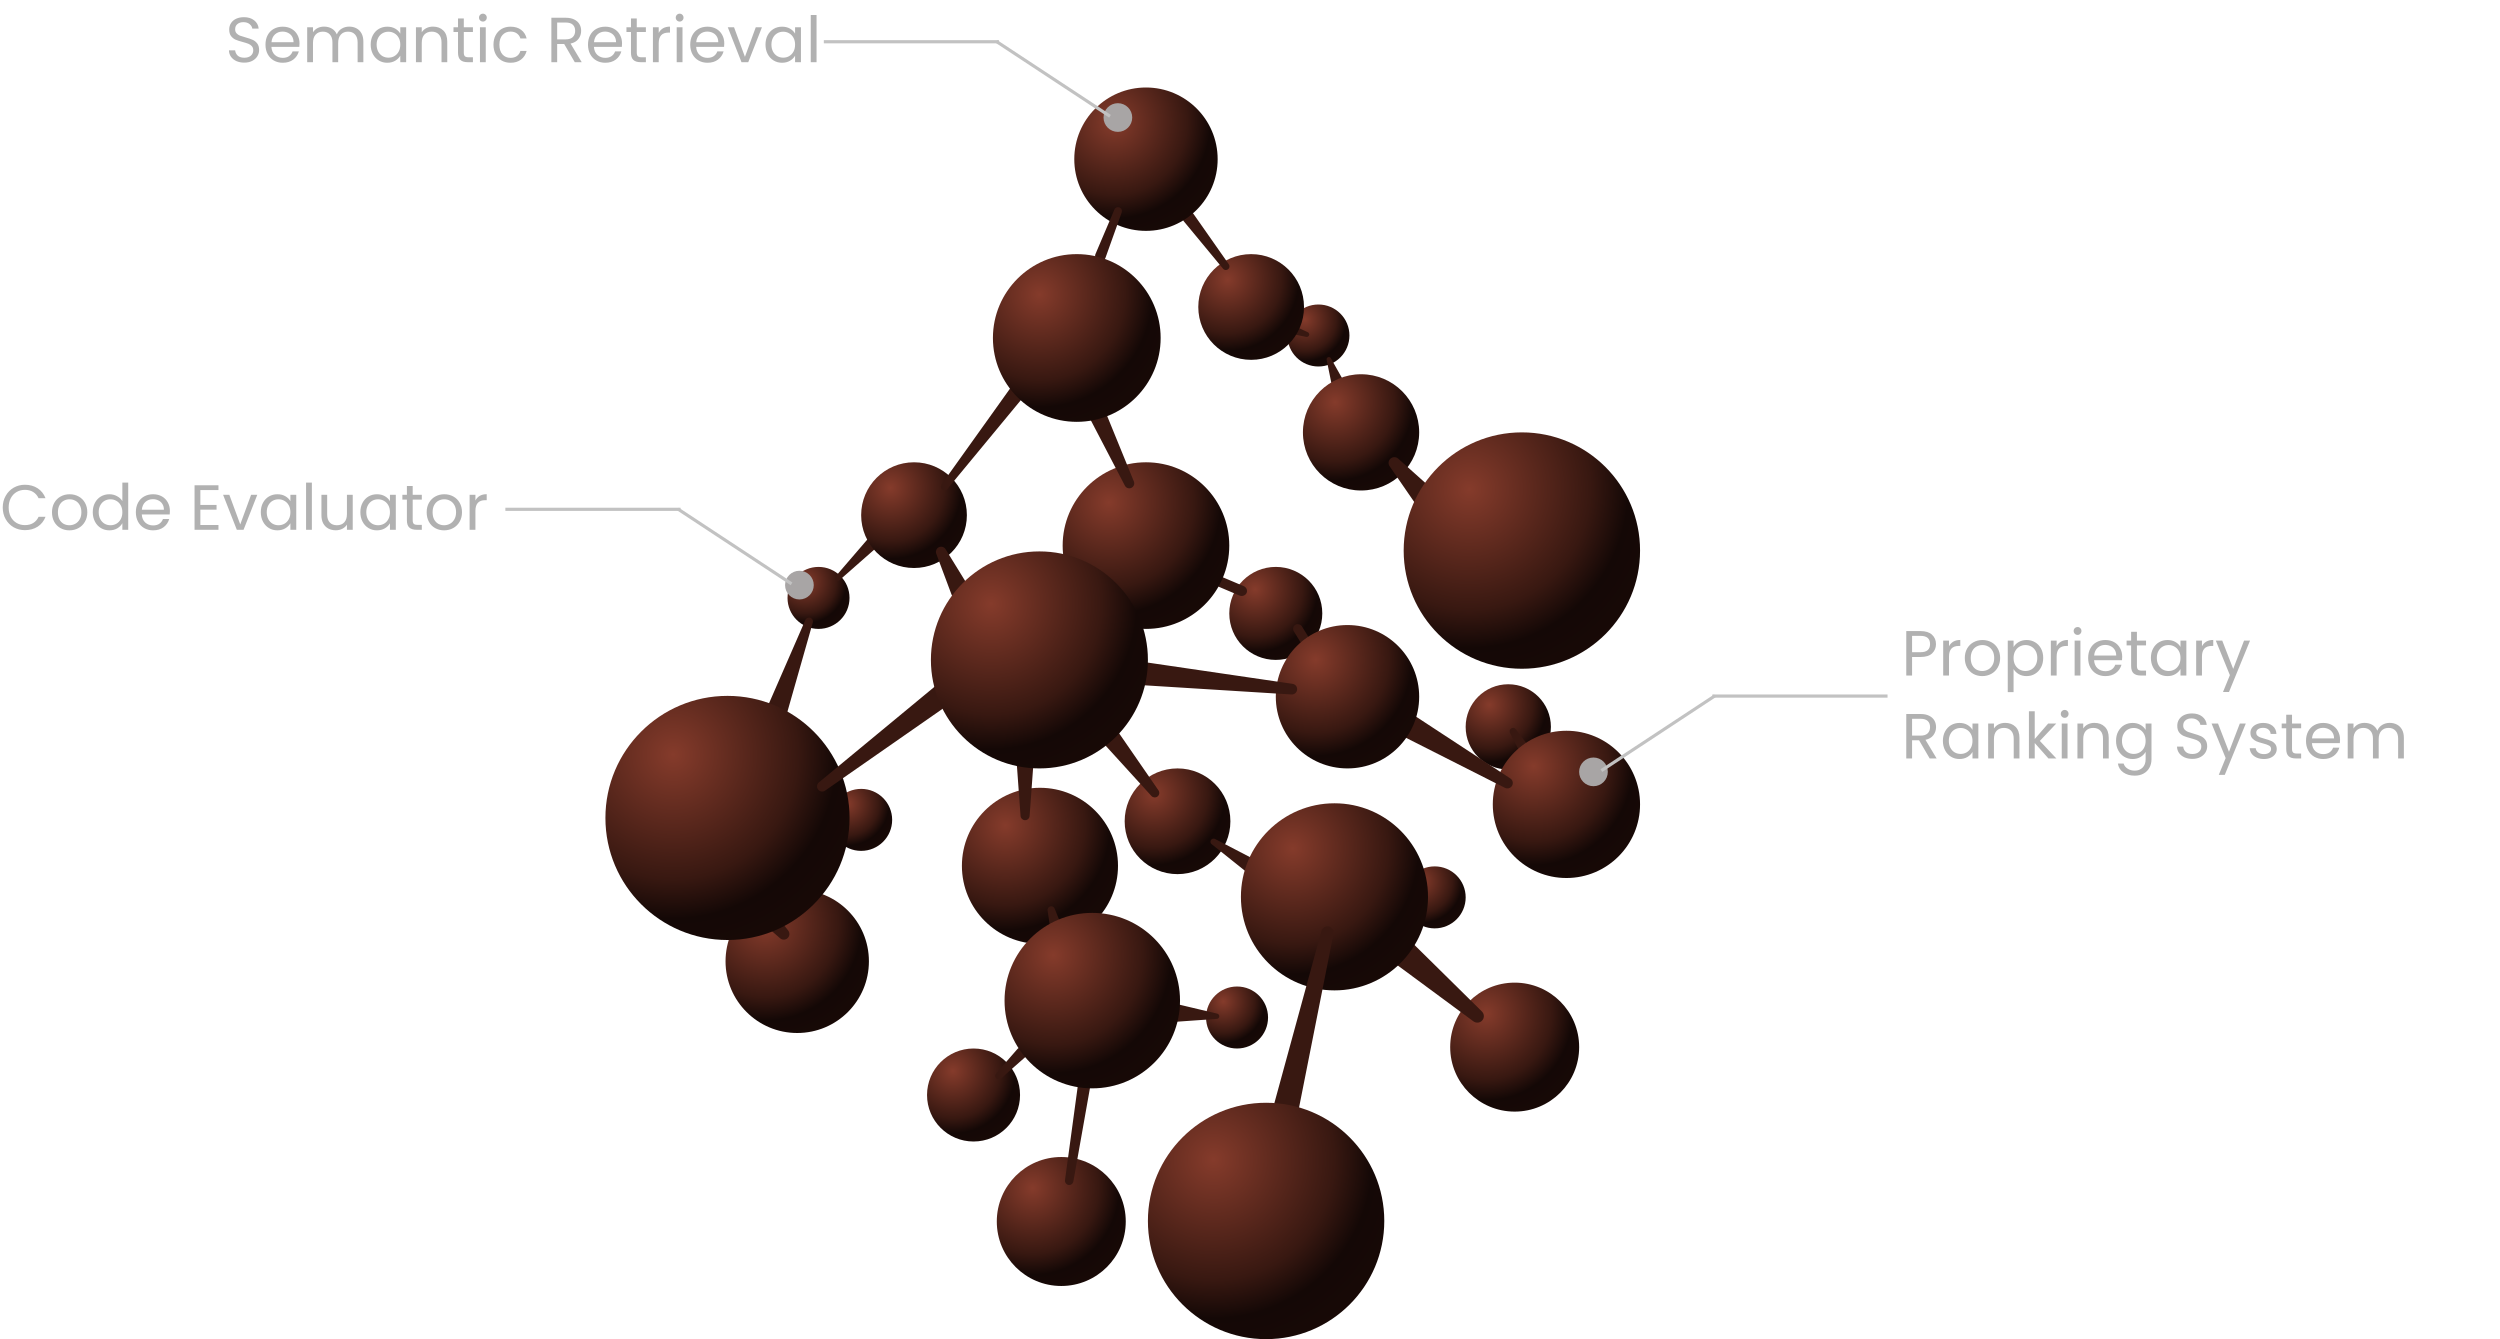 <svg width="603" height="323" viewBox="0 0 603 323" fill="none" xmlns="http://www.w3.org/2000/svg">
<circle cx="255.98" cy="294.625" r="15.554" fill="url(#paint0_radial_6536_11109)"/>
<circle cx="363.797" cy="175.323" r="10.281" fill="url(#paint1_radial_6536_11109)"/>
<path d="M364.204 176.807C363.988 176.39 364.15 175.876 364.566 175.657V175.657C364.939 175.461 365.399 175.565 365.651 175.903L369.142 180.585C369.613 181.217 369.438 182.116 368.764 182.525V182.525C368.103 182.927 367.24 182.684 366.885 181.996L364.204 176.807Z" fill="#381811"/>
<circle cx="377.821" cy="194.017" r="17.759" fill="url(#paint2_radial_6536_11109)"/>
<path d="M337.736 177.257C336.203 176.481 335.678 174.548 336.609 173.104V173.104C337.48 171.752 339.286 171.369 340.631 172.251L364.297 187.765C364.902 188.162 365.071 188.974 364.675 189.579V189.579C364.309 190.137 363.583 190.331 362.988 190.03L337.736 177.257Z" fill="#381811"/>
<circle cx="197.427" cy="144.217" r="7.477" fill="url(#paint3_radial_6536_11109)"/>
<circle cx="298.376" cy="245.423" r="7.477" fill="url(#paint4_radial_6536_11109)"/>
<circle cx="318.005" cy="80.922" r="7.477" fill="url(#paint5_radial_6536_11109)"/>
<circle cx="346.044" cy="216.449" r="7.477" fill="url(#paint6_radial_6536_11109)"/>
<circle cx="192.291" cy="231.869" r="17.291" fill="url(#paint7_radial_6536_11109)"/>
<circle cx="207.712" cy="197.756" r="7.477" fill="url(#paint8_radial_6536_11109)"/>
<circle cx="284.02" cy="198.091" r="12.75" fill="url(#paint9_radial_6536_11109)"/>
<circle cx="250.837" cy="208.84" r="18.825" fill="url(#paint10_radial_6536_11109)"/>
<circle cx="365.339" cy="252.565" r="15.554" fill="url(#paint11_radial_6536_11109)"/>
<circle cx="307.72" cy="147.955" r="11.216" fill="url(#paint12_radial_6536_11109)"/>
<rect x="290.898" y="140.223" width="2.481" height="10.096" rx="1.24" transform="rotate(-67.031 290.898 140.223)" fill="#381811"/>
<path d="M283.618 246.452C282.203 246.552 281.079 245.28 281.351 243.887V243.887C281.586 242.686 282.774 241.921 283.965 242.204L293.607 244.496C293.993 244.588 294.203 245.006 294.046 245.37V245.37C293.952 245.59 293.743 245.738 293.505 245.755L283.618 246.452Z" fill="#381811"/>
<path d="M260.149 260.563C260.248 259.837 260.851 259.285 261.583 259.251V259.251C262.556 259.205 263.32 260.074 263.149 261.033L258.897 284.982C258.795 285.56 258.229 285.933 257.658 285.8V285.8C257.143 285.681 256.805 285.189 256.876 284.666L260.149 260.563Z" fill="#381811"/>
<path d="M185.81 224.268C185.041 223.599 185.053 222.4 185.836 221.747V221.747C186.554 221.149 187.624 221.262 188.201 221.998L190.118 224.448C190.52 224.96 190.501 225.686 190.073 226.177V226.177C189.581 226.744 188.722 226.803 188.156 226.31L185.81 224.268Z" fill="#381811"/>
<circle cx="234.818" cy="264.116" r="11.216" fill="url(#paint13_radial_6536_11109)"/>
<circle cx="276.408" cy="131.598" r="20.095" fill="url(#paint14_radial_6536_11109)"/>
<path d="M311.581 80.547C311.009 80.429 310.654 79.855 310.804 79.29V79.29C310.967 78.68 311.642 78.364 312.215 78.631L315.442 80.133C315.69 80.249 315.829 80.517 315.779 80.787V80.787C315.718 81.118 315.397 81.334 315.067 81.266L311.581 80.547Z" fill="#381811"/>
<circle cx="301.777" cy="74.044" r="12.75" fill="url(#paint15_radial_6536_11109)"/>
<path d="M285.534 53.377C284.93 52.647 285.164 51.545 286.013 51.123V51.123C286.664 50.8 287.454 51.001 287.871 51.596L296.395 63.755C296.655 64.126 296.59 64.634 296.244 64.927V64.927C295.872 65.243 295.313 65.194 295.002 64.817L285.534 53.377Z" fill="#381811"/>
<path d="M319.983 86.771C319.921 86.468 320.125 86.173 320.43 86.123V86.123C320.657 86.086 320.882 86.194 320.995 86.394L324.238 92.159C324.666 92.918 324.4 93.88 323.643 94.313V94.313C322.705 94.849 321.518 94.311 321.302 93.252L319.983 86.771Z" fill="#381811"/>
<circle cx="276.408" cy="38.395" r="17.291" fill="url(#paint16_radial_6536_11109)"/>
<path d="M268.794 50.547C269.026 50.001 269.699 49.801 270.192 50.133V50.133C270.549 50.375 270.698 50.828 270.553 51.235L266.641 62.188C266.372 62.941 265.49 63.27 264.793 62.878V62.878C264.22 62.555 263.982 61.853 264.239 61.249L268.794 50.547Z" fill="#381811"/>
<path d="M210.337 128.811C210.932 128.119 211.987 128.07 212.645 128.703V128.703C213.315 129.348 213.291 130.428 212.593 131.043L202.507 139.92C202.273 140.126 201.927 140.14 201.678 139.954V139.954C201.372 139.725 201.323 139.285 201.572 138.996L210.337 128.811Z" fill="#381811"/>
<path d="M188.93 175.152C188.482 176.724 186.75 177.538 185.254 176.879V176.879C183.897 176.281 183.279 174.698 183.872 173.338L194.262 149.516C194.466 149.048 195.003 148.825 195.478 149.01V149.01C195.935 149.189 196.181 149.685 196.047 150.156L188.93 175.152Z" fill="#381811"/>
<circle cx="220.461" cy="124.253" r="12.75" fill="url(#paint17_radial_6536_11109)"/>
<path d="M243.654 93.673C244.28 92.797 245.509 92.617 246.36 93.277V93.277C247.206 93.933 247.342 95.159 246.66 95.985L228.498 117.95C228.14 118.383 227.476 118.381 227.121 117.947V117.947C226.865 117.635 226.851 117.191 227.085 116.864L243.654 93.673Z" fill="#381811"/>
<path d="M262.645 100.491C262.034 99.32 262.661 97.884 263.935 97.536V97.536C264.945 97.259 266.003 97.781 266.399 98.751L273.495 116.136C273.745 116.748 273.451 117.447 272.839 117.697V117.697C272.267 117.93 271.611 117.69 271.325 117.142L262.645 100.491Z" fill="#381811"/>
<rect x="311.461" y="151.29" width="2.288" height="13.6" rx="1.144" transform="rotate(-31.643 311.461 151.29)" fill="#381811"/>
<path d="M225.828 133.563C225.618 133.001 225.835 132.369 226.345 132.055V132.055C226.935 131.691 227.709 131.875 228.073 132.465L233.53 141.321C234.117 142.273 233.923 143.51 233.074 144.237V144.237C231.877 145.263 230.023 144.785 229.471 143.308L225.828 133.563Z" fill="#381811"/>
<circle cx="259.72" cy="81.521" r="20.227" fill="url(#paint18_radial_6536_11109)"/>
<circle cx="328.286" cy="104.288" r="14.02" fill="url(#paint19_radial_6536_11109)"/>
<path d="M335.171 112.45C334.8 111.911 334.854 111.187 335.301 110.71V110.71C335.818 110.158 336.682 110.119 337.246 110.624L345.845 118.321C346.987 119.344 347.082 121.1 346.056 122.239V122.239C344.858 123.571 342.73 123.432 341.714 121.957L335.171 112.45Z" fill="#381811"/>
<circle cx="367.074" cy="132.796" r="28.507" fill="url(#paint20_radial_6536_11109)"/>
<circle cx="325.014" cy="168.051" r="17.291" fill="url(#paint21_radial_6536_11109)"/>
<path d="M272.09 165.049C270.386 164.943 269.13 163.411 269.361 161.719V161.719C269.582 160.098 271.082 158.969 272.701 159.207L311.765 164.942C312.472 165.046 312.96 165.702 312.856 166.408V166.408C312.759 167.073 312.168 167.552 311.497 167.51L272.09 165.049Z" fill="#381811"/>
<path d="M265.06 178.08C264.104 177.03 264.288 175.378 265.452 174.563V174.563C266.523 173.814 267.999 174.08 268.742 175.155L279.427 190.635C279.769 191.131 279.644 191.81 279.149 192.152V192.152C278.7 192.462 278.09 192.392 277.723 191.989L265.06 178.08Z" fill="#381811"/>
<path d="M335.163 231.416C333.519 230.202 333.326 227.817 334.752 226.354V226.354C336.056 225.015 338.2 224.994 339.53 226.307L357.437 243.972C358.055 244.582 358.062 245.577 357.452 246.195V246.195C356.903 246.752 356.028 246.82 355.399 246.356L335.163 231.416Z" fill="#381811"/>
<path d="M244.912 179.667C244.809 178.248 245.984 177.065 247.404 177.159V177.159C248.701 177.245 249.68 178.37 249.586 179.666L248.346 196.815C248.303 197.419 247.778 197.873 247.174 197.829V197.829C246.632 197.79 246.2 197.359 246.16 196.816L244.912 179.667Z" fill="#381811"/>
<circle cx="175.469" cy="197.288" r="29.442" fill="url(#paint22_radial_6536_11109)"/>
<path d="M292.249 203.614C291.999 203.415 291.903 203.078 292.01 202.776V202.776C292.162 202.345 292.66 202.149 293.065 202.36L302.53 207.281C303.352 207.709 303.713 208.693 303.363 209.551V209.551C302.91 210.659 301.519 211.02 300.584 210.273L292.249 203.614Z" fill="#381811"/>
<circle cx="321.873" cy="216.317" r="22.564" fill="url(#paint23_radial_6536_11109)"/>
<path d="M312.417 271.749C312.066 273.521 310.312 274.646 308.555 274.227V274.227C306.805 273.809 305.748 272.026 306.223 270.29L318.73 224.533C318.978 223.625 319.992 223.168 320.836 223.584V223.584C321.444 223.884 321.775 224.554 321.643 225.219L312.417 271.749Z" fill="#381811"/>
<circle cx="305.382" cy="294.493" r="28.507" fill="url(#paint24_radial_6536_11109)"/>
<path d="M252.676 219.599C252.607 219.135 252.912 218.698 253.37 218.601V218.601C253.792 218.513 254.216 218.739 254.376 219.139L255.655 222.33C255.944 223.053 255.532 223.866 254.777 224.059V224.059C254.036 224.248 253.294 223.755 253.182 222.999L252.676 219.599Z" fill="#381811"/>
<path d="M241.434 260.125C241.079 260.437 240.537 260.396 240.232 260.034V260.034C239.965 259.716 239.97 259.251 240.242 258.939L245.357 253.072C245.878 252.475 246.797 252.449 247.35 253.015V253.015C247.894 253.571 247.86 254.469 247.277 254.983L241.434 260.125Z" fill="#381811"/>
<circle cx="263.459" cy="241.349" r="21.162" fill="url(#paint25_radial_6536_11109)"/>
<path d="M227.142 164.213C228.41 163.165 230.3 163.413 231.254 164.753V164.753C232.168 166.036 231.859 167.819 230.566 168.72L199.021 190.691C198.457 191.084 197.682 190.945 197.289 190.381V190.381C196.919 189.85 197.018 189.124 197.517 188.711L227.142 164.213Z" fill="#381811"/>
<circle cx="250.706" cy="159.171" r="26.171" fill="url(#paint26_radial_6536_11109)"/>
<path d="M0.661 122.413C0.661 121.367 0.897 120.429 1.369 119.599C1.84 118.758 2.481 118.102 3.291 117.631C4.111 117.159 5.018 116.923 6.013 116.923C7.181 116.923 8.201 117.205 9.073 117.769C9.944 118.333 10.58 119.132 10.98 120.168H9.303C9.006 119.522 8.576 119.025 8.012 118.676C7.458 118.328 6.792 118.153 6.013 118.153C5.264 118.153 4.593 118.328 3.998 118.676C3.404 119.025 2.937 119.522 2.599 120.168C2.261 120.803 2.091 121.552 2.091 122.413C2.091 123.264 2.261 124.012 2.599 124.658C2.937 125.294 3.404 125.786 3.998 126.134C4.593 126.483 5.264 126.657 6.013 126.657C6.792 126.657 7.458 126.488 8.012 126.15C8.576 125.801 9.006 125.304 9.303 124.658H10.98C10.58 125.683 9.944 126.478 9.073 127.042C8.201 127.595 7.181 127.872 6.013 127.872C5.018 127.872 4.111 127.641 3.291 127.18C2.481 126.708 1.84 126.057 1.369 125.227C0.897 124.397 0.661 123.459 0.661 122.413ZM16.738 127.918C15.949 127.918 15.231 127.739 14.585 127.38C13.95 127.021 13.447 126.514 13.078 125.858C12.719 125.191 12.54 124.422 12.54 123.551C12.54 122.69 12.724 121.931 13.094 121.275C13.473 120.609 13.985 120.101 14.631 119.753C15.277 119.394 16 119.214 16.799 119.214C17.599 119.214 18.322 119.394 18.968 119.753C19.614 120.101 20.121 120.604 20.49 121.26C20.869 121.916 21.059 122.68 21.059 123.551C21.059 124.422 20.864 125.191 20.475 125.858C20.095 126.514 19.578 127.021 18.922 127.38C18.265 127.739 17.538 127.918 16.738 127.918ZM16.738 126.688C17.24 126.688 17.712 126.57 18.153 126.334C18.594 126.098 18.947 125.745 19.214 125.273C19.491 124.802 19.629 124.228 19.629 123.551C19.629 122.874 19.496 122.3 19.229 121.829C18.963 121.357 18.614 121.008 18.183 120.783C17.753 120.547 17.287 120.429 16.784 120.429C16.271 120.429 15.8 120.547 15.369 120.783C14.949 121.008 14.611 121.357 14.354 121.829C14.098 122.3 13.97 122.874 13.97 123.551C13.97 124.238 14.093 124.817 14.339 125.289C14.595 125.76 14.934 126.114 15.354 126.35C15.774 126.575 16.236 126.688 16.738 126.688ZM22.376 123.536C22.376 122.674 22.55 121.921 22.899 121.275C23.248 120.619 23.724 120.111 24.329 119.753C24.944 119.394 25.631 119.214 26.39 119.214C27.046 119.214 27.656 119.368 28.22 119.676C28.784 119.973 29.214 120.368 29.511 120.86V116.4H30.926V127.78H29.511V126.196C29.235 126.698 28.825 127.113 28.281 127.441C27.738 127.759 27.102 127.918 26.374 127.918C25.626 127.918 24.944 127.734 24.329 127.365C23.724 126.996 23.248 126.478 22.899 125.811C22.55 125.145 22.376 124.386 22.376 123.536ZM29.511 123.551C29.511 122.915 29.383 122.362 29.127 121.89C28.871 121.419 28.522 121.06 28.081 120.814C27.651 120.557 27.174 120.429 26.651 120.429C26.128 120.429 25.652 120.552 25.221 120.798C24.791 121.044 24.447 121.403 24.191 121.875C23.934 122.346 23.806 122.9 23.806 123.536C23.806 124.181 23.934 124.745 24.191 125.227C24.447 125.699 24.791 126.063 25.221 126.319C25.652 126.565 26.128 126.688 26.651 126.688C27.174 126.688 27.651 126.565 28.081 126.319C28.522 126.063 28.871 125.699 29.127 125.227C29.383 124.745 29.511 124.187 29.511 123.551ZM40.98 123.243C40.98 123.51 40.964 123.792 40.934 124.089H34.198C34.249 124.92 34.531 125.571 35.044 126.042C35.567 126.503 36.197 126.734 36.935 126.734C37.54 126.734 38.043 126.596 38.443 126.319C38.852 126.032 39.14 125.653 39.304 125.181H40.811C40.585 125.991 40.134 126.652 39.457 127.165C38.781 127.667 37.94 127.918 36.935 127.918C36.136 127.918 35.418 127.739 34.783 127.38C34.157 127.021 33.665 126.514 33.306 125.858C32.947 125.191 32.768 124.422 32.768 123.551C32.768 122.68 32.942 121.916 33.291 121.26C33.639 120.604 34.127 120.101 34.752 119.753C35.387 119.394 36.115 119.214 36.935 119.214C37.735 119.214 38.443 119.389 39.058 119.737C39.673 120.086 40.144 120.568 40.472 121.183C40.811 121.788 40.98 122.474 40.98 123.243ZM39.534 122.951C39.534 122.418 39.416 121.962 39.181 121.583C38.945 121.193 38.622 120.901 38.212 120.706C37.812 120.501 37.366 120.399 36.874 120.399C36.167 120.399 35.562 120.624 35.059 121.075C34.567 121.526 34.285 122.152 34.214 122.951H39.534ZM48.326 118.2V121.782H52.232V122.936H48.326V126.626H52.693V127.78H46.927V117.046H52.693V118.2H48.326ZM57.948 126.488L60.562 119.353H62.053L58.747 127.78H57.117L53.811 119.353H55.318L57.948 126.488ZM62.908 123.536C62.908 122.674 63.082 121.921 63.431 121.275C63.779 120.619 64.256 120.111 64.861 119.753C65.476 119.394 66.157 119.214 66.906 119.214C67.644 119.214 68.285 119.373 68.828 119.691C69.371 120.009 69.776 120.409 70.043 120.891V119.353H71.458V127.78H70.043V126.211C69.766 126.703 69.351 127.113 68.797 127.441C68.254 127.759 67.618 127.918 66.891 127.918C66.142 127.918 65.466 127.734 64.861 127.365C64.256 126.996 63.779 126.478 63.431 125.811C63.082 125.145 62.908 124.386 62.908 123.536ZM70.043 123.551C70.043 122.915 69.915 122.362 69.659 121.89C69.402 121.419 69.054 121.06 68.613 120.814C68.182 120.557 67.706 120.429 67.183 120.429C66.66 120.429 66.183 120.552 65.753 120.798C65.322 121.044 64.979 121.403 64.722 121.875C64.466 122.346 64.338 122.9 64.338 123.536C64.338 124.181 64.466 124.745 64.722 125.227C64.979 125.699 65.322 126.063 65.753 126.319C66.183 126.565 66.66 126.688 67.183 126.688C67.706 126.688 68.182 126.565 68.613 126.319C69.054 126.063 69.402 125.699 69.659 125.227C69.915 124.745 70.043 124.187 70.043 123.551ZM75.222 116.4V127.78H73.823V116.4H75.222ZM85.08 119.353V127.78H83.681V126.534C83.415 126.965 83.04 127.303 82.558 127.549C82.087 127.785 81.564 127.903 80.99 127.903C80.334 127.903 79.744 127.77 79.222 127.503C78.699 127.226 78.284 126.816 77.976 126.273C77.679 125.729 77.53 125.068 77.53 124.289V119.353H78.914V124.105C78.914 124.935 79.124 125.576 79.544 126.027C79.965 126.468 80.539 126.688 81.267 126.688C82.015 126.688 82.605 126.457 83.035 125.996C83.466 125.535 83.681 124.863 83.681 123.982V119.353H85.08ZM86.92 123.536C86.92 122.674 87.095 121.921 87.443 121.275C87.792 120.619 88.268 120.111 88.873 119.753C89.488 119.394 90.17 119.214 90.918 119.214C91.657 119.214 92.297 119.373 92.841 119.691C93.384 120.009 93.789 120.409 94.055 120.891V119.353H95.47V127.78H94.055V126.211C93.779 126.703 93.364 127.113 92.81 127.441C92.267 127.759 91.631 127.918 90.903 127.918C90.155 127.918 89.478 127.734 88.873 127.365C88.268 126.996 87.792 126.478 87.443 125.811C87.095 125.145 86.92 124.386 86.92 123.536ZM94.055 123.551C94.055 122.915 93.927 122.362 93.671 121.89C93.415 121.419 93.066 121.06 92.625 120.814C92.195 120.557 91.718 120.429 91.195 120.429C90.672 120.429 90.196 120.552 89.765 120.798C89.335 121.044 88.991 121.403 88.735 121.875C88.479 122.346 88.35 122.9 88.35 123.536C88.35 124.181 88.479 124.745 88.735 125.227C88.991 125.699 89.335 126.063 89.765 126.319C90.196 126.565 90.672 126.688 91.195 126.688C91.718 126.688 92.195 126.565 92.625 126.319C93.066 126.063 93.415 125.699 93.671 125.227C93.927 124.745 94.055 124.187 94.055 123.551ZM99.542 120.506V125.473C99.542 125.883 99.629 126.175 99.803 126.35C99.978 126.514 100.28 126.596 100.711 126.596H101.741V127.78H100.48C99.701 127.78 99.117 127.6 98.727 127.242C98.337 126.883 98.143 126.293 98.143 125.473V120.506H97.051V119.353H98.143V117.231H99.542V119.353H101.741V120.506H99.542ZM107.112 127.918C106.322 127.918 105.605 127.739 104.959 127.38C104.323 127.021 103.821 126.514 103.452 125.858C103.093 125.191 102.914 124.422 102.914 123.551C102.914 122.69 103.098 121.931 103.467 121.275C103.847 120.609 104.359 120.101 105.005 119.753C105.651 119.394 106.374 119.214 107.173 119.214C107.973 119.214 108.696 119.394 109.342 119.753C109.987 120.101 110.495 120.604 110.864 121.26C111.243 121.916 111.433 122.68 111.433 123.551C111.433 124.422 111.238 125.191 110.849 125.858C110.469 126.514 109.952 127.021 109.295 127.38C108.639 127.739 107.911 127.918 107.112 127.918ZM107.112 126.688C107.614 126.688 108.086 126.57 108.527 126.334C108.967 126.098 109.321 125.745 109.588 125.273C109.864 124.802 110.003 124.228 110.003 123.551C110.003 122.874 109.869 122.3 109.603 121.829C109.336 121.357 108.988 121.008 108.557 120.783C108.127 120.547 107.66 120.429 107.158 120.429C106.645 120.429 106.174 120.547 105.743 120.783C105.323 121.008 104.985 121.357 104.728 121.829C104.472 122.3 104.344 122.874 104.344 123.551C104.344 124.238 104.467 124.817 104.713 125.289C104.969 125.76 105.307 126.114 105.728 126.35C106.148 126.575 106.609 126.688 107.112 126.688ZM114.672 120.721C114.918 120.24 115.267 119.865 115.718 119.599C116.179 119.332 116.738 119.199 117.394 119.199V120.645H117.025C115.456 120.645 114.672 121.495 114.672 123.197V127.78H113.273V119.353H114.672V120.721Z" fill="#B1B1B1"/>
<circle cx="192.819" cy="141.128" r="3.46" fill="#A8A5A5"/>
<path d="M190.914 140.821L163.527 122.786" stroke="#C2C2C2" stroke-width="0.769"/>
<line x1="121.895" y1="122.848" x2="164.152" y2="122.848" stroke="#C2C2C2" stroke-width="0.769"/>
<path d="M58.93 15.108C58.223 15.108 57.587 14.985 57.023 14.739C56.47 14.482 56.034 14.134 55.716 13.693C55.398 13.242 55.234 12.724 55.224 12.14H56.716C56.767 12.642 56.972 13.068 57.331 13.416C57.7 13.754 58.233 13.924 58.93 13.924C59.597 13.924 60.119 13.759 60.499 13.431C60.888 13.093 61.083 12.663 61.083 12.14C61.083 11.73 60.97 11.396 60.745 11.14C60.519 10.884 60.237 10.689 59.899 10.556C59.561 10.423 59.105 10.279 58.53 10.125C57.823 9.941 57.254 9.756 56.824 9.572C56.403 9.387 56.039 9.1 55.732 8.711C55.434 8.311 55.286 7.778 55.286 7.111C55.286 6.527 55.434 6.009 55.732 5.558C56.029 5.107 56.444 4.758 56.977 4.512C57.521 4.266 58.141 4.143 58.838 4.143C59.843 4.143 60.663 4.395 61.298 4.897C61.944 5.399 62.308 6.066 62.39 6.896H60.852C60.801 6.486 60.586 6.127 60.206 5.82C59.827 5.502 59.325 5.343 58.7 5.343C58.115 5.343 57.639 5.497 57.269 5.804C56.9 6.101 56.716 6.522 56.716 7.065C56.716 7.455 56.824 7.772 57.039 8.019C57.264 8.265 57.536 8.454 57.854 8.588C58.182 8.711 58.638 8.854 59.222 9.018C59.93 9.213 60.499 9.408 60.929 9.602C61.36 9.787 61.729 10.079 62.036 10.479C62.344 10.868 62.498 11.402 62.498 12.078C62.498 12.601 62.359 13.093 62.083 13.555C61.806 14.016 61.396 14.39 60.852 14.677C60.309 14.964 59.668 15.108 58.93 15.108ZM72.246 10.464C72.246 10.73 72.231 11.012 72.2 11.309H65.464C65.516 12.14 65.798 12.791 66.31 13.262C66.833 13.724 67.463 13.954 68.202 13.954C68.806 13.954 69.309 13.816 69.709 13.539C70.119 13.252 70.406 12.873 70.57 12.401H72.077C71.851 13.211 71.4 13.872 70.724 14.385C70.047 14.887 69.206 15.138 68.202 15.138C67.402 15.138 66.684 14.959 66.049 14.6C65.423 14.241 64.931 13.734 64.573 13.078C64.214 12.411 64.034 11.643 64.034 10.771C64.034 9.9 64.209 9.136 64.557 8.48C64.906 7.824 65.393 7.321 66.018 6.973C66.654 6.614 67.382 6.435 68.202 6.435C69.001 6.435 69.709 6.609 70.324 6.957C70.939 7.306 71.41 7.788 71.739 8.403C72.077 9.008 72.246 9.695 72.246 10.464ZM70.8 10.171C70.8 9.638 70.683 9.182 70.447 8.803C70.211 8.413 69.888 8.121 69.478 7.926C69.078 7.721 68.632 7.619 68.14 7.619C67.433 7.619 66.828 7.844 66.326 8.295C65.833 8.746 65.552 9.372 65.48 10.171H70.8ZM84.227 6.419C84.883 6.419 85.467 6.558 85.98 6.834C86.493 7.101 86.897 7.506 87.195 8.049C87.492 8.593 87.641 9.254 87.641 10.033V15H86.257V10.233C86.257 9.392 86.047 8.752 85.626 8.311C85.216 7.86 84.657 7.634 83.95 7.634C83.222 7.634 82.643 7.87 82.213 8.341C81.782 8.803 81.567 9.474 81.567 10.356V15H80.183V10.233C80.183 9.392 79.972 8.752 79.552 8.311C79.142 7.86 78.583 7.634 77.876 7.634C77.148 7.634 76.569 7.87 76.138 8.341C75.708 8.803 75.492 9.474 75.492 10.356V15H74.093V6.573H75.492V7.788C75.769 7.347 76.138 7.009 76.6 6.773C77.071 6.537 77.589 6.419 78.153 6.419C78.86 6.419 79.486 6.578 80.029 6.896C80.572 7.214 80.977 7.68 81.244 8.295C81.48 7.701 81.869 7.239 82.412 6.911C82.956 6.583 83.561 6.419 84.227 6.419ZM89.413 10.756C89.413 9.895 89.588 9.141 89.936 8.495C90.285 7.839 90.761 7.332 91.366 6.973C91.981 6.614 92.663 6.435 93.412 6.435C94.15 6.435 94.79 6.594 95.334 6.911C95.877 7.229 96.282 7.629 96.549 8.111V6.573H97.963V15H96.549V13.431C96.272 13.924 95.857 14.334 95.303 14.662C94.76 14.979 94.124 15.138 93.396 15.138C92.648 15.138 91.971 14.954 91.366 14.585C90.761 14.216 90.285 13.698 89.936 13.032C89.588 12.365 89.413 11.607 89.413 10.756ZM96.549 10.771C96.549 10.136 96.421 9.582 96.164 9.11C95.908 8.639 95.559 8.28 95.118 8.034C94.688 7.778 94.211 7.649 93.688 7.649C93.166 7.649 92.689 7.772 92.258 8.019C91.828 8.265 91.484 8.623 91.228 9.095C90.972 9.567 90.844 10.12 90.844 10.756C90.844 11.402 90.972 11.966 91.228 12.447C91.484 12.919 91.828 13.283 92.258 13.539C92.689 13.785 93.166 13.908 93.688 13.908C94.211 13.908 94.688 13.785 95.118 13.539C95.559 13.283 95.908 12.919 96.164 12.447C96.421 11.966 96.549 11.407 96.549 10.771ZM104.434 6.419C105.459 6.419 106.29 6.732 106.925 7.357C107.561 7.972 107.879 8.864 107.879 10.033V15H106.495V10.233C106.495 9.392 106.284 8.752 105.864 8.311C105.444 7.86 104.87 7.634 104.142 7.634C103.404 7.634 102.814 7.865 102.373 8.326C101.943 8.787 101.728 9.459 101.728 10.341V15H100.328V6.573H101.728V7.772C102.004 7.342 102.379 7.009 102.85 6.773C103.332 6.537 103.86 6.419 104.434 6.419ZM111.871 7.726V12.693C111.871 13.103 111.959 13.396 112.133 13.57C112.307 13.734 112.61 13.816 113.04 13.816H114.07V15H112.809C112.03 15 111.446 14.821 111.056 14.462C110.667 14.103 110.472 13.514 110.472 12.693V7.726H109.38V6.573H110.472V4.451H111.871V6.573H114.07V7.726H111.871ZM116.489 5.204C116.222 5.204 115.997 5.112 115.812 4.928C115.628 4.743 115.535 4.518 115.535 4.251C115.535 3.984 115.628 3.759 115.812 3.574C115.997 3.39 116.222 3.298 116.489 3.298C116.745 3.298 116.96 3.39 117.135 3.574C117.319 3.759 117.411 3.984 117.411 4.251C117.411 4.518 117.319 4.743 117.135 4.928C116.96 5.112 116.745 5.204 116.489 5.204ZM117.165 6.573V15H115.766V6.573H117.165ZM119.027 10.771C119.027 9.9 119.202 9.141 119.55 8.495C119.899 7.839 120.381 7.332 120.996 6.973C121.621 6.614 122.334 6.435 123.133 6.435C124.169 6.435 125.02 6.686 125.686 7.188C126.363 7.69 126.809 8.388 127.024 9.28H125.517C125.373 8.767 125.091 8.362 124.671 8.065C124.261 7.767 123.748 7.619 123.133 7.619C122.334 7.619 121.688 7.896 121.196 8.449C120.704 8.992 120.458 9.766 120.458 10.771C120.458 11.786 120.704 12.57 121.196 13.124C121.688 13.678 122.334 13.954 123.133 13.954C123.748 13.954 124.261 13.811 124.671 13.524C125.081 13.237 125.363 12.827 125.517 12.293H127.024C126.798 13.155 126.347 13.847 125.671 14.37C124.994 14.882 124.148 15.138 123.133 15.138C122.334 15.138 121.621 14.959 120.996 14.6C120.381 14.241 119.899 13.734 119.55 13.078C119.202 12.422 119.027 11.653 119.027 10.771ZM138.634 15L136.082 10.617H134.39V15H132.991V4.282H136.451C137.261 4.282 137.942 4.42 138.496 4.697C139.06 4.974 139.48 5.348 139.757 5.82C140.034 6.291 140.172 6.829 140.172 7.434C140.172 8.172 139.957 8.823 139.526 9.387C139.106 9.951 138.47 10.325 137.619 10.51L140.31 15H138.634ZM134.39 9.495H136.451C137.209 9.495 137.778 9.31 138.158 8.941C138.537 8.562 138.727 8.06 138.727 7.434C138.727 6.799 138.537 6.306 138.158 5.958C137.789 5.609 137.22 5.435 136.451 5.435H134.39V9.495ZM150.035 10.464C150.035 10.73 150.02 11.012 149.989 11.309H143.254C143.305 12.14 143.587 12.791 144.099 13.262C144.622 13.724 145.253 13.954 145.991 13.954C146.596 13.954 147.098 13.816 147.498 13.539C147.908 13.252 148.195 12.873 148.359 12.401H149.866C149.641 13.211 149.189 13.872 148.513 14.385C147.836 14.887 146.996 15.138 145.991 15.138C145.191 15.138 144.474 14.959 143.838 14.6C143.213 14.241 142.721 13.734 142.362 13.078C142.003 12.411 141.824 11.643 141.824 10.771C141.824 9.9 141.998 9.136 142.346 8.48C142.695 7.824 143.182 7.321 143.807 6.973C144.443 6.614 145.171 6.435 145.991 6.435C146.791 6.435 147.498 6.609 148.113 6.957C148.728 7.306 149.2 7.788 149.528 8.403C149.866 9.008 150.035 9.695 150.035 10.464ZM148.59 10.171C148.59 9.638 148.472 9.182 148.236 8.803C148 8.413 147.677 8.121 147.267 7.926C146.867 7.721 146.422 7.619 145.929 7.619C145.222 7.619 144.617 7.844 144.115 8.295C143.623 8.746 143.341 9.372 143.269 10.171H148.59ZM153.589 7.726V12.693C153.589 13.103 153.676 13.396 153.851 13.57C154.025 13.734 154.327 13.816 154.758 13.816H155.788V15H154.527C153.748 15 153.164 14.821 152.774 14.462C152.385 14.103 152.19 13.514 152.19 12.693V7.726H151.098V6.573H152.19V4.451H153.589V6.573H155.788V7.726H153.589ZM158.883 7.942C159.129 7.46 159.478 7.086 159.929 6.819C160.39 6.553 160.949 6.419 161.605 6.419V7.865H161.236C159.667 7.865 158.883 8.716 158.883 10.418V15H157.484V6.573H158.883V7.942ZM163.943 5.204C163.677 5.204 163.451 5.112 163.267 4.928C163.082 4.743 162.99 4.518 162.99 4.251C162.99 3.984 163.082 3.759 163.267 3.574C163.451 3.39 163.677 3.298 163.943 3.298C164.199 3.298 164.415 3.39 164.589 3.574C164.774 3.759 164.866 3.984 164.866 4.251C164.866 4.518 164.774 4.743 164.589 4.928C164.415 5.112 164.199 5.204 163.943 5.204ZM164.62 6.573V15H163.22V6.573H164.62ZM174.694 10.464C174.694 10.73 174.678 11.012 174.647 11.309H167.912C167.963 12.14 168.245 12.791 168.758 13.262C169.281 13.724 169.911 13.954 170.649 13.954C171.254 13.954 171.756 13.816 172.156 13.539C172.566 13.252 172.853 12.873 173.017 12.401H174.524C174.299 13.211 173.848 13.872 173.171 14.385C172.495 14.887 171.654 15.138 170.649 15.138C169.85 15.138 169.132 14.959 168.496 14.6C167.871 14.241 167.379 13.734 167.02 13.078C166.661 12.411 166.482 11.643 166.482 10.771C166.482 9.9 166.656 9.136 167.005 8.48C167.353 7.824 167.84 7.321 168.466 6.973C169.101 6.614 169.829 6.435 170.649 6.435C171.449 6.435 172.156 6.609 172.771 6.957C173.386 7.306 173.858 7.788 174.186 8.403C174.524 9.008 174.694 9.695 174.694 10.464ZM173.248 10.171C173.248 9.638 173.13 9.182 172.894 8.803C172.659 8.413 172.336 8.121 171.926 7.926C171.526 7.721 171.08 7.619 170.588 7.619C169.88 7.619 169.276 7.844 168.773 8.295C168.281 8.746 167.999 9.372 167.927 10.171H173.248ZM179.678 13.708L182.292 6.573H183.784L180.477 15H178.847L175.541 6.573H177.048L179.678 13.708ZM184.638 10.756C184.638 9.895 184.812 9.141 185.161 8.495C185.509 7.839 185.986 7.332 186.591 6.973C187.206 6.614 187.888 6.435 188.636 6.435C189.374 6.435 190.015 6.594 190.558 6.911C191.101 7.229 191.506 7.629 191.773 8.111V6.573H193.188V15H191.773V13.431C191.496 13.924 191.081 14.334 190.527 14.662C189.984 14.979 189.348 15.138 188.621 15.138C187.872 15.138 187.196 14.954 186.591 14.585C185.986 14.216 185.509 13.698 185.161 13.032C184.812 12.365 184.638 11.607 184.638 10.756ZM191.773 10.771C191.773 10.136 191.645 9.582 191.389 9.11C191.132 8.639 190.784 8.28 190.343 8.034C189.912 7.778 189.436 7.649 188.913 7.649C188.39 7.649 187.913 7.772 187.483 8.019C187.052 8.265 186.709 8.623 186.452 9.095C186.196 9.567 186.068 10.12 186.068 10.756C186.068 11.402 186.196 11.966 186.452 12.447C186.709 12.919 187.052 13.283 187.483 13.539C187.913 13.785 188.39 13.908 188.913 13.908C189.436 13.908 189.912 13.785 190.343 13.539C190.784 13.283 191.132 12.919 191.389 12.447C191.645 11.966 191.773 11.407 191.773 10.771ZM196.952 3.621V15H195.553V3.621H196.952Z" fill="#B1B1B1"/>
<path d="M466.959 155.356C466.959 156.248 466.652 156.991 466.037 157.586C465.432 158.17 464.504 158.463 463.253 158.463H461.193V162.938H459.793V152.219H463.253C464.463 152.219 465.381 152.511 466.006 153.096C466.642 153.68 466.959 154.434 466.959 155.356ZM463.253 157.309C464.033 157.309 464.607 157.14 464.976 156.802C465.345 156.464 465.529 155.982 465.529 155.356C465.529 154.034 464.771 153.373 463.253 153.373H461.193V157.309H463.253ZM470.098 155.879C470.344 155.397 470.693 155.023 471.144 154.757C471.605 154.49 472.164 154.357 472.82 154.357V155.802H472.451C470.882 155.802 470.098 156.653 470.098 158.355V162.938H468.699V154.511H470.098V155.879ZM478.111 163.076C477.321 163.076 476.604 162.896 475.958 162.538C475.322 162.179 474.82 161.671 474.451 161.015C474.092 160.349 473.912 159.58 473.912 158.709C473.912 157.847 474.097 157.089 474.466 156.433C474.845 155.766 475.358 155.259 476.004 154.91C476.65 154.552 477.372 154.372 478.172 154.372C478.972 154.372 479.694 154.552 480.34 154.91C480.986 155.259 481.494 155.761 481.863 156.417C482.242 157.073 482.432 157.837 482.432 158.709C482.432 159.58 482.237 160.349 481.847 161.015C481.468 161.671 480.95 162.179 480.294 162.538C479.638 162.896 478.91 163.076 478.111 163.076ZM478.111 161.846C478.613 161.846 479.084 161.728 479.525 161.492C479.966 161.256 480.32 160.903 480.586 160.431C480.863 159.959 481.002 159.385 481.002 158.709C481.002 158.032 480.868 157.458 480.602 156.986C480.335 156.515 479.987 156.166 479.556 155.941C479.125 155.705 478.659 155.587 478.157 155.587C477.644 155.587 477.172 155.705 476.742 155.941C476.322 156.166 475.983 156.515 475.727 156.986C475.471 157.458 475.343 158.032 475.343 158.709C475.343 159.396 475.466 159.975 475.712 160.446C475.968 160.918 476.306 161.272 476.727 161.507C477.147 161.733 477.608 161.846 478.111 161.846ZM485.671 156.064C485.948 155.582 486.358 155.182 486.901 154.864C487.455 154.536 488.095 154.372 488.823 154.372C489.572 154.372 490.248 154.552 490.853 154.91C491.468 155.269 491.95 155.777 492.299 156.433C492.647 157.079 492.822 157.832 492.822 158.693C492.822 159.544 492.647 160.303 492.299 160.969C491.95 161.636 491.468 162.153 490.853 162.522C490.248 162.891 489.572 163.076 488.823 163.076C488.106 163.076 487.47 162.917 486.917 162.599C486.373 162.271 485.958 161.866 485.671 161.384V166.936H484.272V154.511H485.671V156.064ZM491.391 158.693C491.391 158.058 491.263 157.504 491.007 157.032C490.751 156.561 490.402 156.202 489.961 155.956C489.531 155.71 489.054 155.587 488.531 155.587C488.019 155.587 487.542 155.715 487.101 155.971C486.67 156.217 486.322 156.581 486.055 157.063C485.799 157.535 485.671 158.083 485.671 158.709C485.671 159.344 485.799 159.903 486.055 160.385C486.322 160.856 486.67 161.22 487.101 161.477C487.542 161.723 488.019 161.846 488.531 161.846C489.054 161.846 489.531 161.723 489.961 161.477C490.402 161.22 490.751 160.856 491.007 160.385C491.263 159.903 491.391 159.339 491.391 158.693ZM496.063 155.879C496.309 155.397 496.657 155.023 497.109 154.757C497.57 154.49 498.129 154.357 498.785 154.357V155.802H498.416C496.847 155.802 496.063 156.653 496.063 158.355V162.938H494.663V154.511H496.063V155.879ZM501.123 153.142C500.856 153.142 500.631 153.05 500.446 152.865C500.262 152.681 500.169 152.455 500.169 152.189C500.169 151.922 500.262 151.696 500.446 151.512C500.631 151.327 500.856 151.235 501.123 151.235C501.379 151.235 501.594 151.327 501.769 151.512C501.953 151.696 502.045 151.922 502.045 152.189C502.045 152.455 501.953 152.681 501.769 152.865C501.594 153.05 501.379 153.142 501.123 153.142ZM501.799 154.511V162.938H500.4V154.511H501.799ZM511.873 158.401C511.873 158.668 511.858 158.95 511.827 159.247H505.092C505.143 160.077 505.425 160.728 505.937 161.2C506.46 161.661 507.091 161.892 507.829 161.892C508.434 161.892 508.936 161.753 509.336 161.477C509.746 161.19 510.033 160.81 510.197 160.339H511.704C511.479 161.149 511.027 161.81 510.351 162.322C509.674 162.825 508.834 163.076 507.829 163.076C507.029 163.076 506.312 162.896 505.676 162.538C505.051 162.179 504.559 161.671 504.2 161.015C503.841 160.349 503.662 159.58 503.662 158.709C503.662 157.837 503.836 157.073 504.184 156.417C504.533 155.761 505.02 155.259 505.645 154.91C506.281 154.552 507.009 154.372 507.829 154.372C508.629 154.372 509.336 154.546 509.951 154.895C510.566 155.244 511.038 155.725 511.366 156.34C511.704 156.945 511.873 157.632 511.873 158.401ZM510.428 158.109C510.428 157.576 510.31 157.12 510.074 156.74C509.838 156.351 509.515 156.059 509.105 155.864C508.705 155.659 508.26 155.556 507.767 155.556C507.06 155.556 506.455 155.782 505.953 156.233C505.461 156.684 505.179 157.309 505.107 158.109H510.428ZM515.427 155.664V160.631C515.427 161.041 515.514 161.333 515.689 161.507C515.863 161.671 516.165 161.753 516.596 161.753H517.626V162.938H516.365C515.586 162.938 515.002 162.758 514.612 162.399C514.223 162.04 514.028 161.451 514.028 160.631V155.664H512.936V154.511H514.028V152.388H515.427V154.511H517.626V155.664H515.427ZM518.799 158.693C518.799 157.832 518.973 157.079 519.322 156.433C519.67 155.777 520.147 155.269 520.752 154.91C521.367 154.552 522.049 154.372 522.797 154.372C523.535 154.372 524.176 154.531 524.719 154.849C525.263 155.167 525.668 155.566 525.934 156.048V154.511H527.349V162.938H525.934V161.369C525.657 161.861 525.242 162.271 524.689 162.599C524.145 162.917 523.51 163.076 522.782 163.076C522.033 163.076 521.357 162.891 520.752 162.522C520.147 162.153 519.67 161.636 519.322 160.969C518.973 160.303 518.799 159.544 518.799 158.693ZM525.934 158.709C525.934 158.073 525.806 157.519 525.55 157.048C525.293 156.576 524.945 156.217 524.504 155.971C524.074 155.715 523.597 155.587 523.074 155.587C522.551 155.587 522.074 155.71 521.644 155.956C521.213 156.202 520.87 156.561 520.614 157.032C520.357 157.504 520.229 158.058 520.229 158.693C520.229 159.339 520.357 159.903 520.614 160.385C520.87 160.856 521.213 161.22 521.644 161.477C522.074 161.723 522.551 161.846 523.074 161.846C523.597 161.846 524.074 161.723 524.504 161.477C524.945 161.22 525.293 160.856 525.55 160.385C525.806 159.903 525.934 159.344 525.934 158.709ZM531.113 155.879C531.359 155.397 531.708 155.023 532.159 154.757C532.62 154.49 533.179 154.357 533.835 154.357V155.802H533.466C531.897 155.802 531.113 156.653 531.113 158.355V162.938H529.714V154.511H531.113V155.879ZM542.709 154.511L537.634 166.905H536.188L537.849 162.845L534.451 154.511H536.004L538.649 161.338L541.263 154.511H542.709ZM465.437 182.938L462.884 178.555H461.193V182.938H459.793V172.219H463.253C464.063 172.219 464.745 172.358 465.299 172.634C465.863 172.911 466.283 173.285 466.56 173.757C466.836 174.229 466.975 174.767 466.975 175.372C466.975 176.11 466.76 176.761 466.329 177.325C465.909 177.889 465.273 178.263 464.422 178.447L467.113 182.938H465.437ZM461.193 177.432H463.253C464.012 177.432 464.581 177.248 464.96 176.879C465.34 176.499 465.529 175.997 465.529 175.372C465.529 174.736 465.34 174.244 464.96 173.895C464.591 173.547 464.022 173.373 463.253 173.373H461.193V177.432ZM468.626 178.693C468.626 177.832 468.801 177.079 469.149 176.433C469.498 175.777 469.974 175.269 470.579 174.91C471.194 174.552 471.876 174.372 472.625 174.372C473.363 174.372 474.003 174.531 474.547 174.849C475.09 175.167 475.495 175.566 475.762 176.048V174.511H477.176V182.938H475.762V181.369C475.485 181.861 475.07 182.271 474.516 182.599C473.973 182.917 473.337 183.076 472.609 183.076C471.861 183.076 471.184 182.891 470.579 182.522C469.974 182.153 469.498 181.636 469.149 180.969C468.801 180.303 468.626 179.544 468.626 178.693ZM475.762 178.709C475.762 178.073 475.633 177.519 475.377 177.048C475.121 176.576 474.772 176.217 474.331 175.971C473.901 175.715 473.424 175.587 472.901 175.587C472.379 175.587 471.902 175.71 471.471 175.956C471.041 176.202 470.697 176.561 470.441 177.032C470.185 177.504 470.056 178.058 470.056 178.693C470.056 179.339 470.185 179.903 470.441 180.385C470.697 180.856 471.041 181.22 471.471 181.477C471.902 181.723 472.379 181.846 472.901 181.846C473.424 181.846 473.901 181.723 474.331 181.477C474.772 181.22 475.121 180.856 475.377 180.385C475.633 179.903 475.762 179.344 475.762 178.709ZM483.647 174.357C484.672 174.357 485.503 174.669 486.138 175.295C486.774 175.91 487.092 176.802 487.092 177.971V182.938H485.708V178.17C485.708 177.33 485.497 176.689 485.077 176.248C484.657 175.797 484.083 175.572 483.355 175.572C482.617 175.572 482.027 175.802 481.586 176.264C481.156 176.725 480.941 177.396 480.941 178.278V182.938H479.541V174.511H480.941V175.71C481.217 175.279 481.591 174.946 482.063 174.71C482.545 174.475 483.073 174.357 483.647 174.357ZM494.083 182.938L490.777 179.216V182.938H489.377V171.558H490.777V178.247L494.021 174.511H495.974L492.007 178.709L495.99 182.938H494.083ZM498.014 173.142C497.748 173.142 497.522 173.05 497.338 172.865C497.153 172.681 497.061 172.455 497.061 172.189C497.061 171.922 497.153 171.696 497.338 171.512C497.522 171.327 497.748 171.235 498.014 171.235C498.271 171.235 498.486 171.327 498.66 171.512C498.845 171.696 498.937 171.922 498.937 172.189C498.937 172.455 498.845 172.681 498.66 172.865C498.486 173.05 498.271 173.142 498.014 173.142ZM498.691 174.511V182.938H497.292V174.511H498.691ZM505.182 174.357C506.207 174.357 507.037 174.669 507.673 175.295C508.308 175.91 508.626 176.802 508.626 177.971V182.938H507.242V178.17C507.242 177.33 507.032 176.689 506.612 176.248C506.191 175.797 505.617 175.572 504.89 175.572C504.151 175.572 503.562 175.802 503.121 176.264C502.691 176.725 502.475 177.396 502.475 178.278V182.938H501.076V174.511H502.475V175.71C502.752 175.279 503.126 174.946 503.598 174.71C504.08 174.475 504.608 174.357 505.182 174.357ZM514.388 174.372C515.115 174.372 515.751 174.531 516.294 174.849C516.848 175.167 517.258 175.566 517.525 176.048V174.511H518.939V183.122C518.939 183.891 518.775 184.573 518.447 185.167C518.119 185.772 517.648 186.244 517.032 186.582C516.428 186.92 515.72 187.089 514.91 187.089C513.803 187.089 512.881 186.828 512.142 186.305C511.404 185.782 510.969 185.07 510.835 184.168H512.219C512.373 184.68 512.691 185.09 513.173 185.398C513.655 185.716 514.234 185.875 514.91 185.875C515.679 185.875 516.305 185.634 516.786 185.152C517.279 184.67 517.525 183.993 517.525 183.122V181.354C517.248 181.846 516.838 182.256 516.294 182.584C515.751 182.912 515.115 183.076 514.388 183.076C513.639 183.076 512.957 182.891 512.342 182.522C511.737 182.153 511.261 181.636 510.912 180.969C510.564 180.303 510.389 179.544 510.389 178.693C510.389 177.832 510.564 177.079 510.912 176.433C511.261 175.777 511.737 175.269 512.342 174.91C512.957 174.552 513.639 174.372 514.388 174.372ZM517.525 178.709C517.525 178.073 517.396 177.519 517.14 177.048C516.884 176.576 516.535 176.217 516.094 175.971C515.664 175.715 515.187 175.587 514.664 175.587C514.141 175.587 513.665 175.71 513.234 175.956C512.804 176.202 512.46 176.561 512.204 177.032C511.948 177.504 511.819 178.058 511.819 178.693C511.819 179.339 511.948 179.903 512.204 180.385C512.46 180.856 512.804 181.22 513.234 181.477C513.665 181.723 514.141 181.846 514.664 181.846C515.187 181.846 515.664 181.723 516.094 181.477C516.535 181.22 516.884 180.856 517.14 180.385C517.396 179.903 517.525 179.344 517.525 178.709ZM528.802 183.045C528.095 183.045 527.459 182.922 526.895 182.676C526.342 182.42 525.906 182.071 525.588 181.63C525.271 181.179 525.107 180.662 525.096 180.077H526.588C526.639 180.58 526.844 181.005 527.203 181.354C527.572 181.692 528.105 181.861 528.802 181.861C529.469 181.861 529.991 181.697 530.371 181.369C530.76 181.031 530.955 180.6 530.955 180.077C530.955 179.667 530.842 179.334 530.617 179.078C530.391 178.821 530.109 178.627 529.771 178.493C529.433 178.36 528.977 178.217 528.402 178.063C527.695 177.878 527.126 177.694 526.696 177.509C526.275 177.325 525.911 177.038 525.604 176.648C525.306 176.248 525.158 175.715 525.158 175.049C525.158 174.464 525.306 173.947 525.604 173.496C525.901 173.045 526.316 172.696 526.849 172.45C527.393 172.204 528.013 172.081 528.71 172.081C529.715 172.081 530.535 172.332 531.17 172.834C531.816 173.337 532.18 174.003 532.262 174.833H530.724C530.673 174.423 530.458 174.065 530.079 173.757C529.699 173.439 529.197 173.28 528.572 173.28C527.987 173.28 527.511 173.434 527.141 173.742C526.772 174.039 526.588 174.459 526.588 175.003C526.588 175.392 526.696 175.71 526.911 175.956C527.136 176.202 527.408 176.392 527.726 176.525C528.054 176.648 528.51 176.792 529.094 176.956C529.802 177.15 530.371 177.345 530.801 177.54C531.232 177.724 531.601 178.017 531.909 178.416C532.216 178.806 532.37 179.339 532.37 180.016C532.37 180.539 532.231 181.031 531.955 181.492C531.678 181.953 531.268 182.328 530.724 182.615C530.181 182.902 529.54 183.045 528.802 183.045ZM541.687 174.511L536.613 186.905H535.167L536.828 182.845L533.43 174.511H534.983L537.628 181.338L540.242 174.511H541.687ZM546.077 183.076C545.432 183.076 544.852 182.968 544.34 182.753C543.827 182.527 543.422 182.22 543.125 181.83C542.828 181.43 542.664 180.974 542.633 180.462H544.078C544.119 180.882 544.314 181.225 544.663 181.492C545.021 181.759 545.488 181.892 546.062 181.892C546.595 181.892 547.015 181.774 547.323 181.538C547.631 181.302 547.784 181.005 547.784 180.646C547.784 180.277 547.62 180.005 547.292 179.831C546.964 179.647 546.457 179.467 545.77 179.293C545.144 179.129 544.632 178.965 544.232 178.801C543.843 178.627 543.504 178.375 543.217 178.047C542.94 177.709 542.802 177.268 542.802 176.725C542.802 176.294 542.93 175.9 543.186 175.541C543.443 175.182 543.807 174.9 544.278 174.695C544.75 174.48 545.288 174.372 545.893 174.372C546.826 174.372 547.579 174.608 548.153 175.08C548.727 175.551 549.035 176.197 549.076 177.017H547.677C547.646 176.576 547.467 176.223 547.138 175.956C546.821 175.689 546.39 175.556 545.847 175.556C545.344 175.556 544.945 175.664 544.647 175.879C544.35 176.094 544.201 176.376 544.201 176.725C544.201 177.002 544.288 177.232 544.463 177.417C544.647 177.591 544.873 177.735 545.139 177.847C545.416 177.95 545.795 178.068 546.277 178.201C546.882 178.365 547.374 178.529 547.754 178.693C548.133 178.847 548.456 179.083 548.722 179.401C548.999 179.718 549.143 180.134 549.153 180.646C549.153 181.108 549.025 181.523 548.768 181.892C548.512 182.261 548.148 182.553 547.677 182.768C547.215 182.973 546.682 183.076 546.077 183.076ZM552.835 175.664V180.631C552.835 181.041 552.922 181.333 553.097 181.507C553.271 181.671 553.573 181.753 554.004 181.753H555.034V182.938H553.773C552.994 182.938 552.41 182.758 552.02 182.399C551.631 182.04 551.436 181.451 551.436 180.631V175.664H550.344V174.511H551.436V172.388H552.835V174.511H555.034V175.664H552.835ZM564.419 178.401C564.419 178.668 564.403 178.95 564.372 179.247H557.637C557.688 180.077 557.97 180.728 558.483 181.2C559.006 181.661 559.636 181.892 560.374 181.892C560.979 181.892 561.481 181.753 561.881 181.477C562.291 181.19 562.578 180.81 562.742 180.339H564.249C564.024 181.149 563.573 181.81 562.896 182.322C562.22 182.825 561.379 183.076 560.374 183.076C559.575 183.076 558.857 182.896 558.221 182.538C557.596 182.179 557.104 181.671 556.745 181.015C556.386 180.349 556.207 179.58 556.207 178.709C556.207 177.837 556.381 177.073 556.73 176.417C557.078 175.761 557.565 175.259 558.191 174.91C558.826 174.552 559.554 174.372 560.374 174.372C561.174 174.372 561.881 174.546 562.496 174.895C563.112 175.244 563.583 175.725 563.911 176.34C564.249 176.945 564.419 177.632 564.419 178.401ZM562.973 178.109C562.973 177.576 562.855 177.12 562.619 176.74C562.384 176.351 562.061 176.059 561.651 175.864C561.251 175.659 560.805 175.556 560.313 175.556C559.605 175.556 559.001 175.782 558.498 176.233C558.006 176.684 557.724 177.309 557.652 178.109H562.973ZM576.4 174.357C577.056 174.357 577.64 174.495 578.153 174.772C578.665 175.039 579.07 175.443 579.367 175.987C579.665 176.53 579.813 177.191 579.813 177.971V182.938H578.429V178.17C578.429 177.33 578.219 176.689 577.799 176.248C577.389 175.797 576.83 175.572 576.123 175.572C575.395 175.572 574.816 175.807 574.385 176.279C573.955 176.74 573.739 177.412 573.739 178.293V182.938H572.355V178.17C572.355 177.33 572.145 176.689 571.725 176.248C571.315 175.797 570.756 175.572 570.049 175.572C569.321 175.572 568.742 175.807 568.311 176.279C567.88 176.74 567.665 177.412 567.665 178.293V182.938H566.266V174.511H567.665V175.725C567.942 175.285 568.311 174.946 568.772 174.71C569.244 174.475 569.762 174.357 570.325 174.357C571.033 174.357 571.658 174.516 572.202 174.833C572.745 175.151 573.15 175.618 573.416 176.233C573.652 175.638 574.042 175.177 574.585 174.849C575.128 174.521 575.733 174.357 576.4 174.357Z" fill="#B1B1B1"/>
<circle cx="269.632" cy="28.349" r="3.46" fill="#A8A5A5"/>
<path d="M267.731 28.042L240.344 10.006" stroke="#C2C2C2" stroke-width="0.769"/>
<line x1="198.707" y1="10.068" x2="240.964" y2="10.068" stroke="#C2C2C2" stroke-width="0.769"/>
<circle cx="3.46" cy="3.46" r="3.46" transform="matrix(-1 0 0 1 387.805 182.712)" fill="#A8A5A5"/>
<path d="M386.25 185.866L413.637 167.83" stroke="#C2C2C2" stroke-width="0.769"/>
<line y1="-0.384" x2="42.257" y2="-0.384" transform="matrix(-1 0 0 1 455.273 168.276)" stroke="#C2C2C2" stroke-width="0.769"/>
<defs>
<radialGradient id="paint0_radial_6536_11109" cx="0" cy="0" r="1" gradientUnits="userSpaceOnUse" gradientTransform="translate(249.067 286.56) rotate(59.144) scale(26.255)">
<stop stop-color="#853B2B"/>
<stop offset="0.605" stop-color="#381811"/>
<stop offset="0.796" stop-color="#140806"/>
<stop offset="1" stop-color="#180906"/>
</radialGradient>
<radialGradient id="paint1_radial_6536_11109" cx="0" cy="0" r="1" gradientUnits="userSpaceOnUse" gradientTransform="translate(359.227 169.992) rotate(59.144) scale(17.355)">
<stop stop-color="#853B2B"/>
<stop offset="0.605" stop-color="#381811"/>
<stop offset="0.796" stop-color="#140806"/>
<stop offset="1" stop-color="#180906"/>
</radialGradient>
<radialGradient id="paint2_radial_6536_11109" cx="0" cy="0" r="1" gradientUnits="userSpaceOnUse" gradientTransform="translate(369.928 184.809) rotate(59.144) scale(29.976)">
<stop stop-color="#853B2B"/>
<stop offset="0.605" stop-color="#381811"/>
<stop offset="0.796" stop-color="#140806"/>
<stop offset="1" stop-color="#180906"/>
</radialGradient>
<radialGradient id="paint3_radial_6536_11109" cx="0" cy="0" r="1" gradientUnits="userSpaceOnUse" gradientTransform="translate(194.103 140.339) rotate(59.144) scale(12.622)">
<stop stop-color="#853B2B"/>
<stop offset="0.605" stop-color="#381811"/>
<stop offset="0.796" stop-color="#140806"/>
<stop offset="1" stop-color="#180906"/>
</radialGradient>
<radialGradient id="paint4_radial_6536_11109" cx="0" cy="0" r="1" gradientUnits="userSpaceOnUse" gradientTransform="translate(295.053 241.546) rotate(59.144) scale(12.622)">
<stop stop-color="#853B2B"/>
<stop offset="0.605" stop-color="#381811"/>
<stop offset="0.796" stop-color="#140806"/>
<stop offset="1" stop-color="#180906"/>
</radialGradient>
<radialGradient id="paint5_radial_6536_11109" cx="0" cy="0" r="1" gradientUnits="userSpaceOnUse" gradientTransform="translate(314.681 77.044) rotate(59.144) scale(12.622)">
<stop stop-color="#853B2B"/>
<stop offset="0.605" stop-color="#381811"/>
<stop offset="0.796" stop-color="#140806"/>
<stop offset="1" stop-color="#180906"/>
</radialGradient>
<radialGradient id="paint6_radial_6536_11109" cx="0" cy="0" r="1" gradientUnits="userSpaceOnUse" gradientTransform="translate(342.72 212.572) rotate(59.144) scale(12.622)">
<stop stop-color="#853B2B"/>
<stop offset="0.605" stop-color="#381811"/>
<stop offset="0.796" stop-color="#140806"/>
<stop offset="1" stop-color="#180906"/>
</radialGradient>
<radialGradient id="paint7_radial_6536_11109" cx="0" cy="0" r="1" gradientUnits="userSpaceOnUse" gradientTransform="translate(184.606 222.904) rotate(59.144) scale(29.188)">
<stop stop-color="#853B2B"/>
<stop offset="0.605" stop-color="#381811"/>
<stop offset="0.796" stop-color="#140806"/>
<stop offset="1" stop-color="#180906"/>
</radialGradient>
<radialGradient id="paint8_radial_6536_11109" cx="0" cy="0" r="1" gradientUnits="userSpaceOnUse" gradientTransform="translate(204.388 193.879) rotate(59.144) scale(12.622)">
<stop stop-color="#853B2B"/>
<stop offset="0.605" stop-color="#381811"/>
<stop offset="0.796" stop-color="#140806"/>
<stop offset="1" stop-color="#180906"/>
</radialGradient>
<radialGradient id="paint9_radial_6536_11109" cx="0" cy="0" r="1" gradientUnits="userSpaceOnUse" gradientTransform="translate(278.353 191.48) rotate(59.144) scale(21.522)">
<stop stop-color="#853B2B"/>
<stop offset="0.605" stop-color="#381811"/>
<stop offset="0.796" stop-color="#140806"/>
<stop offset="1" stop-color="#180906"/>
</radialGradient>
<radialGradient id="paint10_radial_6536_11109" cx="0" cy="0" r="1" gradientUnits="userSpaceOnUse" gradientTransform="translate(242.47 199.079) rotate(59.144) scale(31.777)">
<stop stop-color="#853B2B"/>
<stop offset="0.605" stop-color="#381811"/>
<stop offset="0.796" stop-color="#140806"/>
<stop offset="1" stop-color="#180906"/>
</radialGradient>
<radialGradient id="paint11_radial_6536_11109" cx="0" cy="0" r="1" gradientUnits="userSpaceOnUse" gradientTransform="translate(358.426 244.5) rotate(59.144) scale(26.255)">
<stop stop-color="#853B2B"/>
<stop offset="0.605" stop-color="#381811"/>
<stop offset="0.796" stop-color="#140806"/>
<stop offset="1" stop-color="#180906"/>
</radialGradient>
<radialGradient id="paint12_radial_6536_11109" cx="0" cy="0" r="1" gradientUnits="userSpaceOnUse" gradientTransform="translate(302.735 142.14) rotate(59.144) scale(18.933)">
<stop stop-color="#853B2B"/>
<stop offset="0.605" stop-color="#381811"/>
<stop offset="0.796" stop-color="#140806"/>
<stop offset="1" stop-color="#180906"/>
</radialGradient>
<radialGradient id="paint13_radial_6536_11109" cx="0" cy="0" r="1" gradientUnits="userSpaceOnUse" gradientTransform="translate(229.833 258.301) rotate(59.144) scale(18.933)">
<stop stop-color="#853B2B"/>
<stop offset="0.605" stop-color="#381811"/>
<stop offset="0.796" stop-color="#140806"/>
<stop offset="1" stop-color="#180906"/>
</radialGradient>
<radialGradient id="paint14_radial_6536_11109" cx="0" cy="0" r="1" gradientUnits="userSpaceOnUse" gradientTransform="translate(267.477 121.178) rotate(59.144) scale(33.921)">
<stop stop-color="#853B2B"/>
<stop offset="0.605" stop-color="#381811"/>
<stop offset="0.796" stop-color="#140806"/>
<stop offset="1" stop-color="#180906"/>
</radialGradient>
<radialGradient id="paint15_radial_6536_11109" cx="0" cy="0" r="1" gradientUnits="userSpaceOnUse" gradientTransform="translate(296.111 67.433) rotate(59.144) scale(21.522)">
<stop stop-color="#853B2B"/>
<stop offset="0.605" stop-color="#381811"/>
<stop offset="0.796" stop-color="#140806"/>
<stop offset="1" stop-color="#180906"/>
</radialGradient>
<radialGradient id="paint16_radial_6536_11109" cx="0" cy="0" r="1" gradientUnits="userSpaceOnUse" gradientTransform="translate(268.723 29.429) rotate(59.144) scale(29.188)">
<stop stop-color="#853B2B"/>
<stop offset="0.605" stop-color="#381811"/>
<stop offset="0.796" stop-color="#140806"/>
<stop offset="1" stop-color="#180906"/>
</radialGradient>
<radialGradient id="paint17_radial_6536_11109" cx="0" cy="0" r="1" gradientUnits="userSpaceOnUse" gradientTransform="translate(214.794 117.642) rotate(59.144) scale(21.522)">
<stop stop-color="#853B2B"/>
<stop offset="0.605" stop-color="#381811"/>
<stop offset="0.796" stop-color="#140806"/>
<stop offset="1" stop-color="#180906"/>
</radialGradient>
<radialGradient id="paint18_radial_6536_11109" cx="0" cy="0" r="1" gradientUnits="userSpaceOnUse" gradientTransform="translate(250.73 71.033) rotate(59.144) scale(34.144)">
<stop stop-color="#853B2B"/>
<stop offset="0.605" stop-color="#381811"/>
<stop offset="0.796" stop-color="#140806"/>
<stop offset="1" stop-color="#180906"/>
</radialGradient>
<radialGradient id="paint19_radial_6536_11109" cx="0" cy="0" r="1" gradientUnits="userSpaceOnUse" gradientTransform="translate(322.054 97.018) rotate(59.144) scale(23.666)">
<stop stop-color="#853B2B"/>
<stop offset="0.605" stop-color="#381811"/>
<stop offset="0.796" stop-color="#140806"/>
<stop offset="1" stop-color="#180906"/>
</radialGradient>
<radialGradient id="paint20_radial_6536_11109" cx="0" cy="0" r="1" gradientUnits="userSpaceOnUse" gradientTransform="translate(354.404 118.015) rotate(59.144) scale(48.12)">
<stop stop-color="#853B2B"/>
<stop offset="0.605" stop-color="#381811"/>
<stop offset="0.796" stop-color="#140806"/>
<stop offset="1" stop-color="#180906"/>
</radialGradient>
<radialGradient id="paint21_radial_6536_11109" cx="0" cy="0" r="1" gradientUnits="userSpaceOnUse" gradientTransform="translate(317.329 159.085) rotate(59.144) scale(29.188)">
<stop stop-color="#853B2B"/>
<stop offset="0.605" stop-color="#381811"/>
<stop offset="0.796" stop-color="#140806"/>
<stop offset="1" stop-color="#180906"/>
</radialGradient>
<radialGradient id="paint22_radial_6536_11109" cx="0" cy="0" r="1" gradientUnits="userSpaceOnUse" gradientTransform="translate(162.384 182.021) rotate(59.144) scale(49.698)">
<stop stop-color="#853B2B"/>
<stop offset="0.605" stop-color="#381811"/>
<stop offset="0.796" stop-color="#140806"/>
<stop offset="1" stop-color="#180906"/>
</radialGradient>
<radialGradient id="paint23_radial_6536_11109" cx="0" cy="0" r="1" gradientUnits="userSpaceOnUse" gradientTransform="translate(311.844 204.618) rotate(59.144) scale(38.088)">
<stop stop-color="#853B2B"/>
<stop offset="0.605" stop-color="#381811"/>
<stop offset="0.796" stop-color="#140806"/>
<stop offset="1" stop-color="#180906"/>
</radialGradient>
<radialGradient id="paint24_radial_6536_11109" cx="0" cy="0" r="1" gradientUnits="userSpaceOnUse" gradientTransform="translate(292.712 279.711) rotate(59.144) scale(48.12)">
<stop stop-color="#853B2B"/>
<stop offset="0.605" stop-color="#381811"/>
<stop offset="0.796" stop-color="#140806"/>
<stop offset="1" stop-color="#180906"/>
</radialGradient>
<radialGradient id="paint25_radial_6536_11109" cx="0" cy="0" r="1" gradientUnits="userSpaceOnUse" gradientTransform="translate(254.054 230.376) rotate(59.144) scale(35.721)">
<stop stop-color="#853B2B"/>
<stop offset="0.605" stop-color="#381811"/>
<stop offset="0.796" stop-color="#140806"/>
<stop offset="1" stop-color="#180906"/>
</radialGradient>
<radialGradient id="paint26_radial_6536_11109" cx="0" cy="0" r="1" gradientUnits="userSpaceOnUse" gradientTransform="translate(239.074 145.601) rotate(59.144) scale(44.176)">
<stop stop-color="#853B2B"/>
<stop offset="0.605" stop-color="#381811"/>
<stop offset="0.796" stop-color="#140806"/>
<stop offset="1" stop-color="#180906"/>
</radialGradient>
</defs>
</svg>
